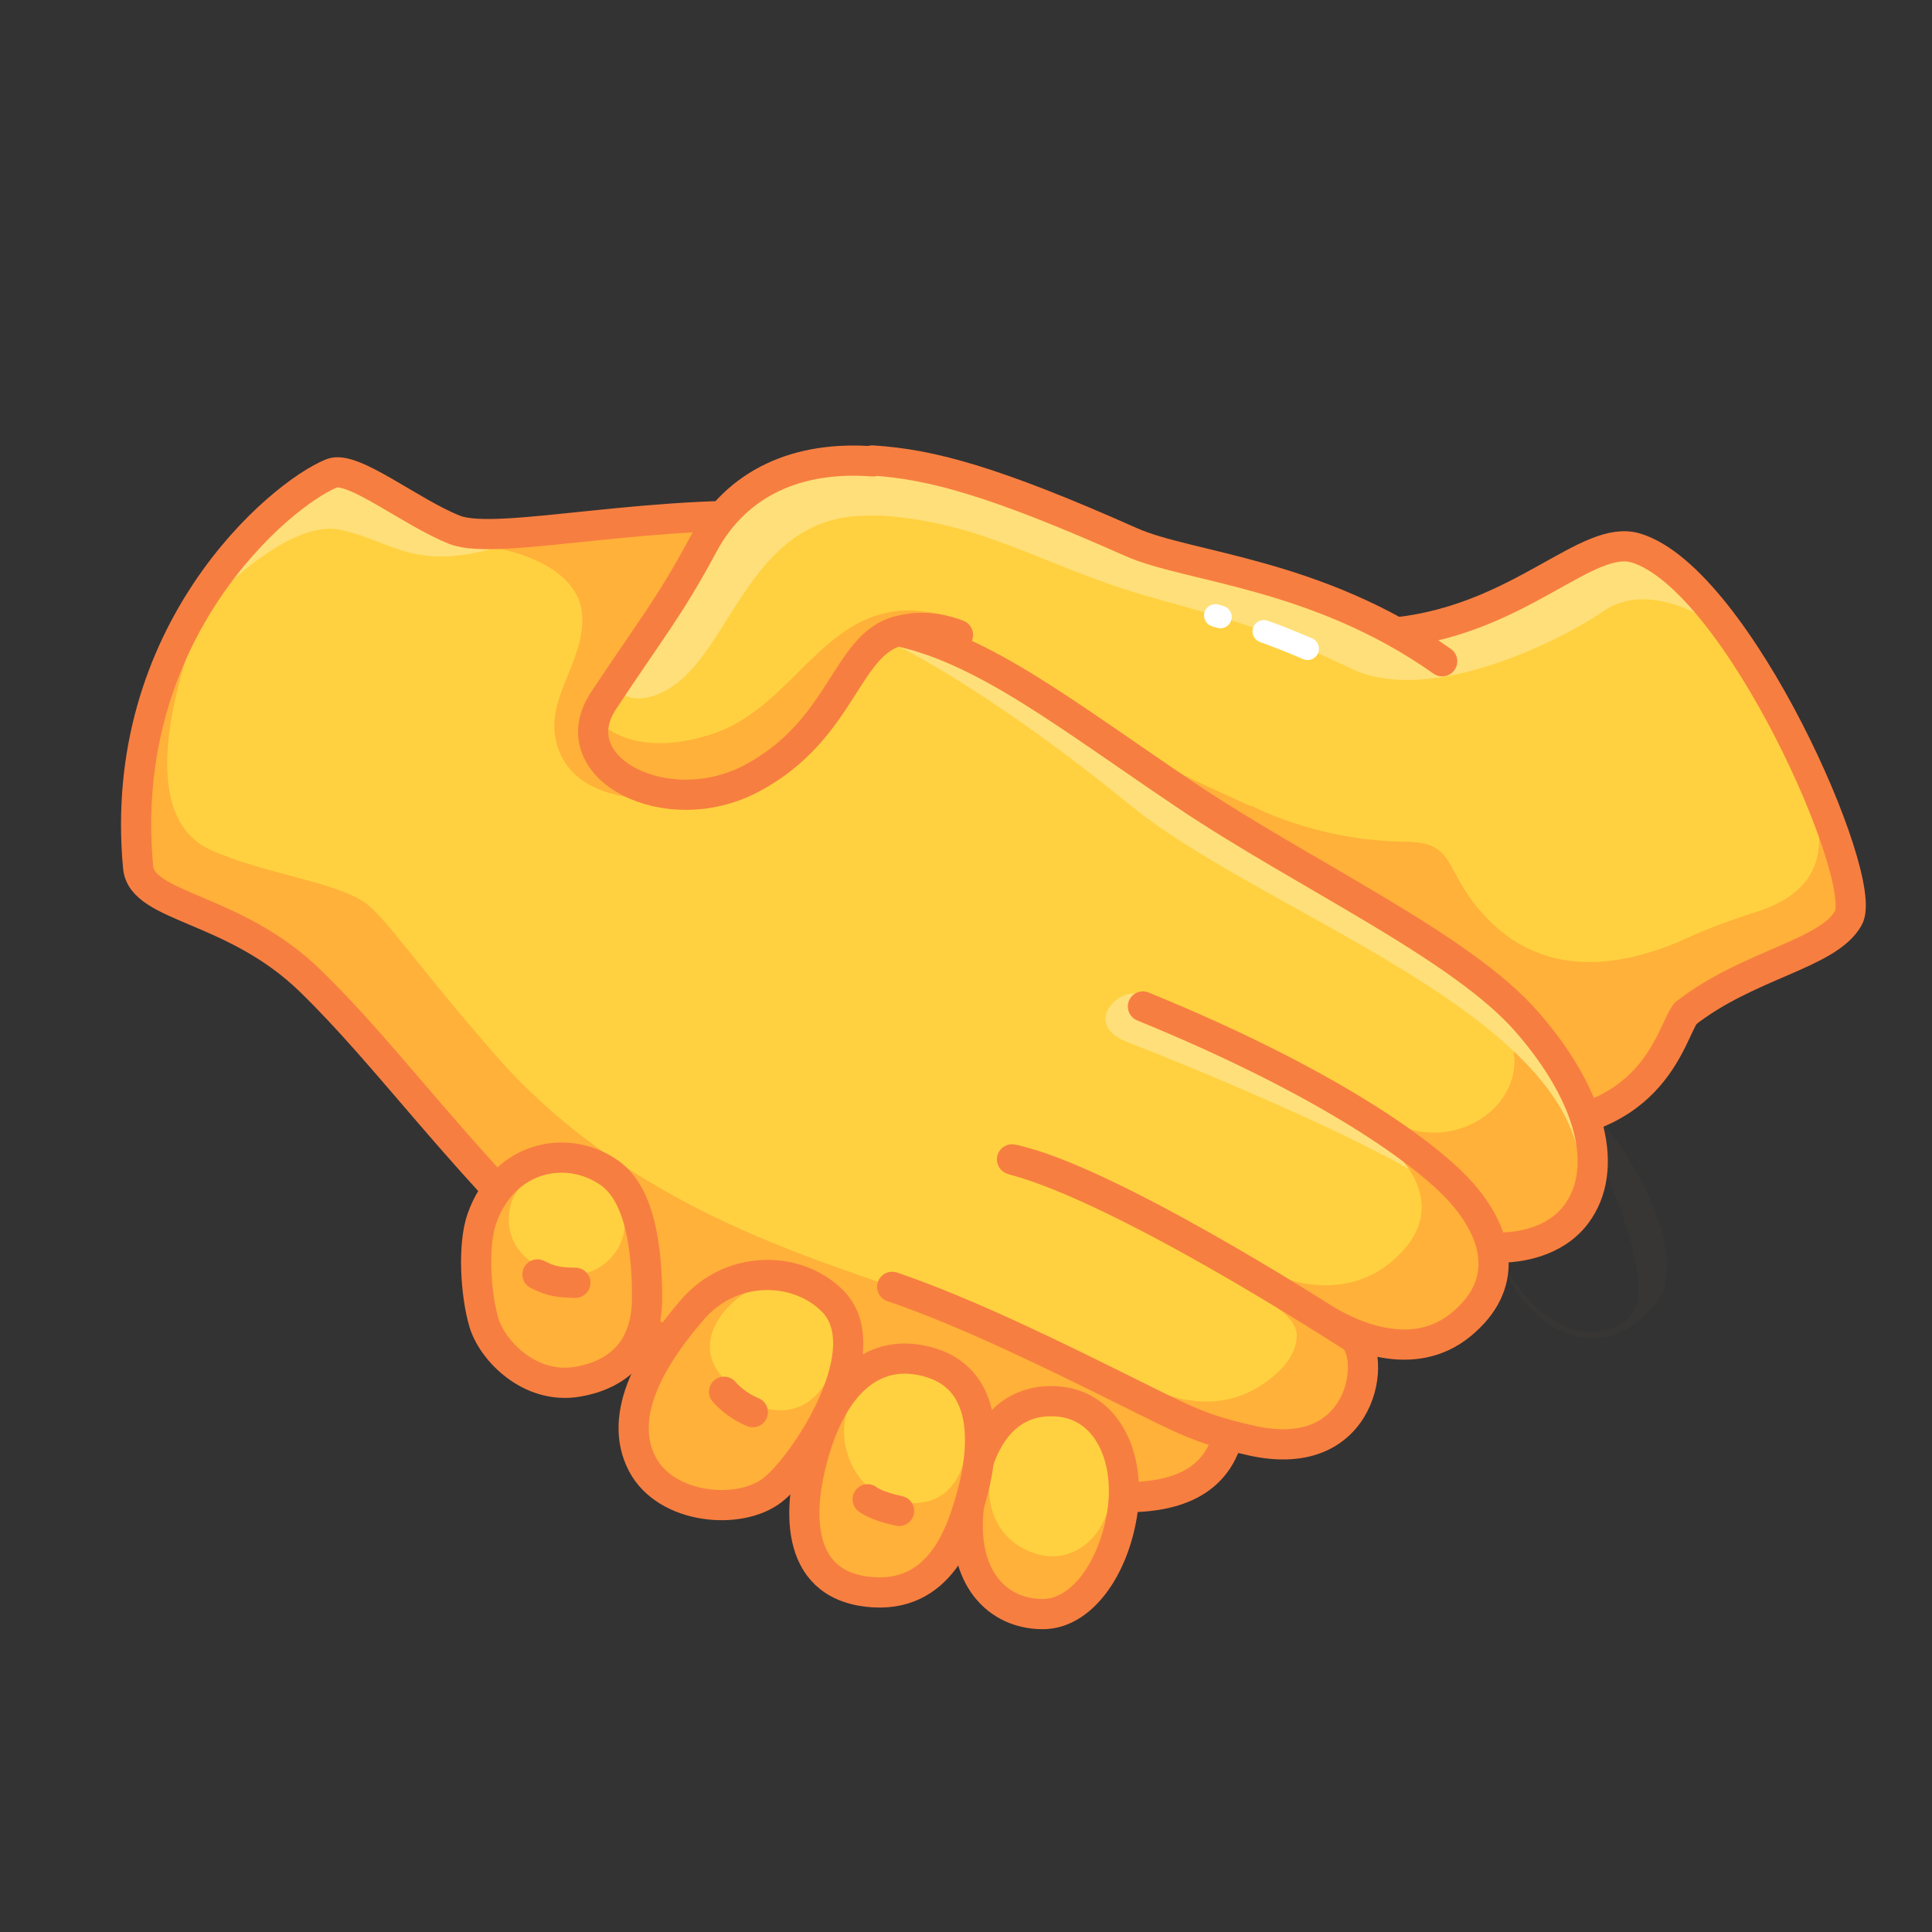 <svg xmlns="http://www.w3.org/2000/svg" viewBox="0 0 512 512" width="512" height="512" style="width: 100%; height: 100%; transform: translate3d(0,0,0);" preserveAspectRatio="xMidYMid meet"><rect x="0" y="0" width="512" height="512" fill="#333333" stroke="none"/><defs><clipPath id="__lottie_element_20715"><rect width="512" height="512" x="0" y="0"></rect></clipPath></defs><g clip-path="url(#__lottie_element_20715)"><g style="display: block;" transform="matrix(0.997,0.071,-0.071,0.997,228.505,168.086)" opacity="1"><g opacity="1" transform="matrix(1,0,0,1,0,0)"><path fill="rgb(255,209,64)" fill-opacity="1" d=" M-89.368,-16.216 C-76.552,-20.781 -57.283,-34.045 -7.042,-29.507 C15.939,-27.431 31.314,-43.238 49.349,-33.505 C65.268,-24.914 81.978,-5.323 96.197,1.516 C112.247,9.236 115.127,27.897 88.062,36.275 C61.92,44.367 56.037,25.658 36.437,19.327 C23.86,15.264 6.978,22.673 21.539,34.909 C21.539,34.909 51.492,79.234 -31.912,74.427 C-115.316,69.62 -127.79,-2.531 -89.368,-16.216z"></path></g></g><g style="display: block;" transform="matrix(0.997,0.071,-0.071,0.997,271.666,121.141)" opacity="1"><g opacity="1" transform="matrix(1,0,0,1,0,0)"><path fill="rgb(255,223,121)" fill-opacity="1" d=" M49.095,86.564 C44.126,87.503 39.506,88.521 34.947,88.505 C34.947,88.505 32.929,87.437 32.929,87.437 C32.929,87.437 57.547,81.644 51.374,69.223 C47.494,61.416 34.364,51.156 12.633,31.62 C-2.595,17.93 -30.465,36.378 -69.616,21.02 C-69.873,20.919 -70.156,20.9 -70.426,20.85 C-63.406,20.44 -55.556,20.25 -46.766,20.38 C-30.818,20.613 -4.132,9.037 8.984,16.968 C24.621,26.423 41.312,42.823 56.917,51.597 C71.014,59.523 77.63,81.174 49.095,86.564z"></path></g></g><g style="display: block;" transform="matrix(0.997,0.071,-0.071,0.997,207.825,170.114)" opacity="1"><g opacity="1" transform="matrix(1,0,0,1,0,0)"><path fill="rgb(255,177,57)" fill-opacity="1" d=" M-55.316,-20.994 C-55.316,-20.994 -41.187,-16.857 -32.003,-8.045 C-26.081,-2.363 -12.334,7.141 14.234,18.022 C24.659,22.292 39.085,32.769 39.085,32.769 C33.909,23.328 46.284,16.265 46.284,16.265 C46.284,16.265 67.94,5.118 67.94,5.118 C67.94,5.118 -5.419,-32.769 -5.419,-32.769 C-5.419,-32.769 -37.089,-29.702 -55.316,-20.994z"></path></g></g><g style="display: block;" transform="matrix(0.997,0.071,-0.071,0.997,240.284,148.931)" opacity="1"><g opacity="1" transform="matrix(1,0,0,1,0,0)"><path stroke-linecap="round" stroke-linejoin="round" fill-opacity="0" stroke="rgb(247,126,65)" stroke-opacity="1" stroke-width="8" d=" M-99.758,3.726 C-86.244,2.153 -67.874,-10.296 -17.433,-9.565 C1.472,-9.291 14.126,-19.545 36.309,-13.466 C50.454,-9.59 71.024,15.785 84.165,20.891 C100.766,27.342 104.228,47.851 77.096,56.008 C47.522,64.899 45.726,40.843 23.185,38.642 C10.03,37.358 -3.412,42.614 11.149,54.85"></path></g></g><g style="display: block;" transform="matrix(1,0,0,1,425.532,206.872)" opacity="1"><g opacity="1" transform="matrix(1,0,0,1,0,0)"><path fill="rgb(255,209,64)" fill-opacity="1" d=" M21.132,61.714 C37.853,48.615 58.825,46.115 64.3,36.429 C70.08,26.203 35.047,-53.413 8.024,-61.637 C-4.791,-65.537 -19.483,-44.024 -50.919,-40.367 C-93.838,-30.375 -29.087,69.125 21.132,61.714z"></path></g></g><g style="display: block;" transform="matrix(1,0,0,1,341.238,151.232)" opacity="1"><g opacity="1" transform="matrix(1,0,0,1,0,0)"><path fill="rgb(255,223,121)" fill-opacity="1" d=" M117.86,17.427 C106.63,8.537 93.018,4.208 83.678,10.748 C77.396,15.147 59.104,25.214 41.179,28.147 C39.262,22.767 34.512,17.017 33.38,15.277 C64.81,11.617 79.5,-9.903 92.32,-5.993 C100.55,-3.483 109.53,5.647 117.86,17.427z"></path></g></g><g style="display: block;" transform="matrix(1,0,0,1,368.851,260.936)" opacity="1"><g opacity="1" transform="matrix(1,0,0,1,0,0)"><path fill="rgb(255,177,57)" fill-opacity="1" d=" M120.977,-17.636 C115.507,-7.946 94.537,-5.446 77.817,7.654 C70.995,4.458 66.726,1.149 67.099,-2.528 C67.583,-7.295 75.872,-12.681 96.518,-19.239 C117.659,-25.954 115.352,-41.566 108.039,-57.216 C118.354,-44.728 123.477,-22.056 120.977,-17.636z"></path></g></g><g style="display: block;" transform="matrix(1,0,0,1,422.445,248.223)" opacity="1"><g opacity="1" transform="matrix(1,0,0,1,0,0)"><path stroke-linecap="round" stroke-linejoin="round" fill-opacity="0" stroke="rgb(247,126,65)" stroke-opacity="1" stroke-width="8" d=" M-51.584,-80.726 C-19.251,-84.559 -1.704,-106.888 11.111,-102.988 C38.134,-94.764 73.168,-15.149 67.388,-4.923 C61.913,4.763 40.94,7.263 24.219,20.362"></path></g></g><g style="display: block;" transform="matrix(1,0,0,1,335.259,236.97)" opacity="1"><g opacity="1" transform="matrix(1,0,0,1,0,0)"><path fill="rgb(255,209,64)" fill-opacity="1" d=" M19.166,114.696 C78.312,84.071 108.418,37.158 111.405,31.615 C89.741,29.53 48.741,-61.97 41.354,-65.715 C29.264,-71.844 21.514,-80.229 -21.22,-88.863 C-44.647,-93.596 -69.669,-112.587 -103.938,-114.696 C-103.938,-114.696 -132.064,-74.974 -84.731,-68.307 C-76.398,-64.974 -71.8,-59.22 -66.467,-54.22 C-81.488,-36.905 -94.564,-18.223 -111.39,-8.907 C-104.435,44.025 19.166,114.696 19.166,114.696z"></path></g></g><g style="display: block;" transform="matrix(1,0,0,1,389.808,245.831)" opacity="1"><g opacity="1" transform="matrix(1,0,0,1,0,0)"><path fill="rgb(255,177,57)" fill-opacity="1" d=" M-58.369,-32.414 C-58.369,-32.414 -41.298,-23.003 -17.204,-22.753 C-3.981,-22.616 -7.325,-15.621 2.713,-4.156 C19.576,15.105 41.959,9.844 58.369,2.32 C58.369,2.32 12.167,89.265 -58.369,-32.414z"></path></g></g><g style="display: block;" transform="matrix(1,0,0,1,368.851,260.937)" opacity="1"><g opacity="1" transform="matrix(1,0,0,1,0,0)"><path fill="rgb(255,177,57)" fill-opacity="1" d=" M77.817,7.654 C73.627,10.934 44.717,60.104 -14.423,90.734 C-14.423,90.734 -77.523,52.234 -121.603,5.724 C-121.603,5.724 -112.886,-77.26 -112.886,-77.26 C-112.886,-77.26 -111.759,-87.98 -111.759,-87.98 C-69.544,-59.896 -48.906,-53.071 -15.115,-37.013 C20.139,-20.259 28.178,-6.2 50.436,-3.46 C63.651,-1.833 70.274,-2.186 77.817,7.654z"></path></g></g><g style="display: block;" transform="matrix(1,0,0,1,422.445,248.223)" opacity="1"><g opacity="1" transform="matrix(1,0,0,1,0,0)"><path stroke-linecap="round" stroke-linejoin="round" fill-opacity="0" stroke="rgb(247,126,65)" stroke-opacity="1" stroke-width="8" d=" M24.219,20.362 C20.055,25.777 15.805,53.027 -26.77,50.443"></path></g></g><g style="display: block;" transform="matrix(1,0,0,1,256,206)" opacity="1"><g opacity="1" transform="matrix(1,0,0,1,0,0)"><path stroke-linecap="round" stroke-linejoin="miter" fill-opacity="0" stroke-miterlimit="4" stroke="rgb(247,126,65)" stroke-opacity="1" stroke-width="8" d=" M-17.5,-38.5 C-3.5,-35.5 12.083,-20.241 0.5,-7.5 C-4.5,-2 -15,8.5 -26,19"></path></g></g><g style="display: none;"><g><path></path></g><g><path></path></g><g><path stroke-linecap="round" stroke-linejoin="round" fill-opacity="0"></path></g><g><path stroke-linecap="round" stroke-linejoin="round" fill-opacity="0"></path></g></g><g style="display: none;"><g><path></path></g><g><path></path></g><g><path stroke-linecap="round" stroke-linejoin="round" fill-opacity="0"></path></g><g><path stroke-linecap="round" stroke-linejoin="round" fill-opacity="0"></path></g></g><g style="display: none;"><g><path></path></g><g><path></path></g><g><path stroke-linecap="round" stroke-linejoin="round" fill-opacity="0"></path></g></g><g style="display: none;"><g><path></path></g><g><path></path></g><g><path></path><path stroke-linecap="round" stroke-linejoin="miter" fill-opacity="0" stroke-miterlimit="4"></path></g><g><path stroke-linecap="round" stroke-linejoin="round" fill-opacity="0"></path></g><g><path stroke-linecap="round" stroke-linejoin="round" fill-opacity="0"></path></g></g><g style="display: block;" transform="matrix(1,0,0,1,228.764,260.976)" opacity="1"><g opacity="1" transform="matrix(1,0,0,1,0,0)"><path fill="rgb(255,209,64)" fill-opacity="1" d=" M9.264,123.566 C-17.708,116.087 -47.693,103.263 -78.343,73.42 C-108.993,43.577 -126.143,18.839 -146.456,-0.966 C-166.769,-20.771 -191.144,-20.263 -192.16,-31.156 C-197.971,-93.474 -154.583,-129.958 -140.87,-135.539 C-135.334,-137.792 -119.859,-125.132 -108.253,-120.56 C-96.647,-115.988 -93.767,-115.962 -89.324,-116.526 C-89.324,-116.526 17.043,-96.36 41.902,-79.494 C65.908,-63.664 65.381,-65.444 83.839,-52.006 C101.736,-38.976 110.164,-31.722 124.38,-7.265 C165.236,63.023 46.104,133.781 9.264,123.566z"></path></g></g><g style="display: block;" transform="matrix(1,0,0,1,180.67,260.976)" opacity="1"><g opacity="1" transform="matrix(1,0,0,1,0,0)"><path fill="rgb(255,209,64)" fill-opacity="1" d=" M57.358,123.566 C94.198,133.781 136.495,146.4 144.503,120.516 C144.503,120.516 146.858,99.687 128.191,96.687 C114.99,94.565 91.858,85.687 80.191,80.687"></path></g></g><g style="display: block;" transform="matrix(1,0,0,1,96.464,146.039)" opacity="1"><g opacity="1" transform="matrix(1,0,0,1,0,0)"><path fill="rgb(255,223,121)" fill-opacity="1" d=" M-47.524,20.305 C-47.524,20.305 -22.433,-9.017 -6.374,-5.65 C9.685,-2.283 14.653,8.317 47.524,-5.401 C47.524,-5.401 30.665,-1.764 15.901,-11.348 C1.137,-20.931 -4.933,-24.336 -19.252,-13.957 C-33.57,-3.578 -47.524,20.305 -47.524,20.305z"></path></g></g><g style="display: block;" transform="matrix(1,0,0,1,169.981,175.038)" opacity="1"><g opacity="1" transform="matrix(1,0,0,1,0,0)"><path fill="rgb(255,177,57)" fill-opacity="1" d=" M61.47,-6.142 C43.019,28.961 26.019,34.962 14.582,36.27 C-2.546,38.229 -18.156,35.513 -22.204,22.903 C-26.27,10.236 -14.782,0.76 -15.717,-12.25 C-16.587,-24.356 -33.721,-30.769 -48.47,-30.622 C-48.47,-30.622 7.68,-38.983 21.497,-38.28 C35.315,-37.577 61.47,-6.142 61.47,-6.142z"></path></g></g><g style="display: block;" transform="matrix(1,0,0,1,178.973,275.286)" opacity="1"><g opacity="1" transform="matrix(1,0,0,1,0,0)"><path fill="rgb(255,177,57)" fill-opacity="1" d=" M-121.804,-121.433 C-121.804,-121.433 -149.922,-61.925 -122.991,-49.967 C-109.132,-43.813 -90.697,-41.652 -82.601,-36.316 C-77.05,-32.657 -70.312,-21.705 -47.971,3.989 C-8.493,49.393 48.665,60.958 71.233,70.921 C93.801,80.884 143.58,105.156 143.58,105.156 C143.58,105.156 147.079,137.681 67.896,110.776 C52.852,105.664 9.816,96.26 -36.071,51.513 C-81.958,6.766 -88.121,-14.651 -108.758,-24.743 C-129.395,-34.836 -140.003,-34.276 -142.901,-49.096 C-145.799,-63.916 -139.897,-100.248 -121.804,-121.433z"></path></g></g><g style="display: block;" transform="matrix(1,0,0,1,180.67,260.976)" opacity="1"><g opacity="1" transform="matrix(1,0,0,1,0,0)"><path stroke-linecap="round" stroke-linejoin="round" fill-opacity="0" stroke="rgb(247,126,65)" stroke-opacity="1" stroke-width="8" d=" M35.151,-123.674 C-5.803,-127.07 -48.554,-115.988 -60.16,-120.56 C-71.766,-125.132 -87.24,-137.792 -92.776,-135.539 C-106.489,-129.958 -149.877,-93.474 -144.066,-31.156 C-143.05,-20.263 -118.675,-20.771 -98.362,-0.966 C-78.049,18.839 -60.899,43.577 -30.249,73.42 C0.401,103.263 30.386,116.087 57.358,123.566 C94.198,133.781 136.495,146.4 144.503,120.516 C144.503,120.516 146.858,99.687 128.191,96.687 C114.99,94.565 91.858,85.687 80.191,80.687"></path></g></g><g style="display: block;" transform="matrix(1,0,0,1,330.062,248.94)" opacity="1"><g opacity="1" transform="matrix(1,0,0,1,0,0)"><path fill="rgb(255,209,64)" fill-opacity="1" d=" M65.483,81.638 C65.483,81.638 66.277,81.711 67.592,81.693 C71.909,81.635 81.83,80.605 87.637,72.859 C96.422,61.14 92.036,41.855 74.559,21.83 C57.082,1.805 15.485,-17.169 -15.949,-38.322 C-47.383,-59.475 -68.897,-76.658 -92.034,-81.696"></path></g></g><g style="display: block;" transform="matrix(1,0,0,1,397.052,296.391)" opacity="1"><g opacity="1" transform="matrix(1,0,0,1,0,0)"><path fill="rgb(255,177,57)" fill-opacity="1" d=" M-6.863,-33.907 C18.238,-14.576 -4.027,9.514 -24.332,2.542 C-24.332,2.542 -14.835,11.518 -9.076,20.459 C-3.317,29.4 -2.706,36.166 8.398,33.199 C19.502,30.232 29.759,16.64 21.092,-5.179 C12.425,-26.998 -6.863,-33.907 -6.863,-33.907z"></path></g></g><g style="display: block;" transform="matrix(0.999,0.034,-0.034,0.999,264.156,216.782)" opacity="0.02"><g opacity="1" transform="matrix(1,0,0,1,0,0)"><path fill="rgb(255,223,121)" fill-opacity="1" d=" M155.5,67.25 C156.25,70.25 156.519,73.449 160.147,79.824 C163.907,86.432 175.418,109.568 174.196,121.708 C173.225,131.356 154.367,139.021 138.898,114.645 C142.466,125.973 162.06,143.246 178.406,123.547 C189.432,110.26 170,79.5 155.5,67.25z"></path></g></g><g style="display: block;" transform="matrix(1,0,0,1,326.378,238.2)" opacity="1"><g opacity="1" transform="matrix(1,0,0,1,0,0)"><path fill="rgb(255,223,121)" fill-opacity="1" d=" M-92.91,-69.244 C-92.91,-69.244 -67.898,-58.307 -26.869,-24.839 C7.465,3.168 85.755,28.523 92.29,69.244 C92.29,69.244 93.139,67.17 92.85,63.257 C92.042,52.322 82.345,27.02 20.393,-7.558 C-24.651,-32.699 -48.79,-61.612 -92.91,-69.244z"></path></g></g><g style="display: block;" transform="matrix(1,0,0,1,330.062,248.94)" opacity="1"><g opacity="1" transform="matrix(1,0,0,1,0,0)"><path stroke-linecap="round" stroke-linejoin="round" fill-opacity="0" stroke="rgb(247,126,65)" stroke-opacity="1" stroke-width="8" d=" M65.483,81.638 C65.483,81.638 66.277,81.711 67.592,81.693 C71.909,81.635 81.83,80.605 87.637,72.859 C96.422,61.14 92.036,41.855 74.559,21.83 C57.082,1.805 15.485,-17.169 -15.949,-38.322 C-47.383,-59.475 -68.897,-76.658 -92.034,-81.696"></path></g></g><g style="display: block;" transform="matrix(1,0,0,1,0,-50)" opacity="1"><g opacity="1" transform="matrix(1,0,0,1,299.037,394.948)"><path fill="rgb(255,209,64)" fill-opacity="1" d=" M-62.592,-3.923 C-42.574,2.868 -18.052,15.055 -1.169,23.426 C15.714,31.797 19.07,33.754 32.588,36.81 C62.963,43.678 65.838,13.552 59.278,9.321 C55.345,6.784 -1.169,-29.72 -30.276,-37.503"></path></g><g opacity="1" transform="matrix(1,0,0,1,330.577,412.878)"><path fill="rgb(255,177,57)" fill-opacity="1" d=" M-30.094,2.681 C-30.094,2.681 -12.331,14.848 3.751,4.167 C10.861,-0.555 13.055,-5.175 13.076,-8.996 C13.106,-14.473 2.982,-19.337 2.982,-19.337 C2.982,-19.337 17.38,-15.877 23.848,-11.211 C30.316,-6.545 36.06,8.134 17.774,17.488 C1.254,25.939 -30.094,2.681 -30.094,2.681z"></path></g><g opacity="0" transform="matrix(1,0,0,1,0,0)"><path fill="rgb(255,223,121)" fill-opacity="1" d=" M341.929,398.294 C388.827,419.907 386.739,441.148 361.624,443.902 C378.13,444.117 379.166,436.991 379.253,426.926 C379.338,417.117 348.706,403.592 341.929,398.294z"></path></g><g opacity="1" transform="matrix(1,0,0,1,299.037,394.948)"><path stroke-linecap="round" stroke-linejoin="round" fill-opacity="0" stroke="rgb(247,126,65)" stroke-opacity="1" stroke-width="8" d=" M-62.592,-3.923 C-42.574,2.868 -18.052,15.055 -1.169,23.426 C15.714,31.797 19.07,33.754 32.588,36.81 C62.963,43.678 65.838,13.552 59.278,9.321 C55.345,6.784 -1.169,-29.72 -30.276,-37.503"></path></g></g><g style="display: block;" transform="matrix(1,0,0,1,0,-50)" opacity="1"><g opacity="1" transform="matrix(1,0,0,1,332.004,361.528)"><path fill="rgb(255,209,64)" fill-opacity="1" d=" M-29.116,-44.804 C19.704,-24.856 46.704,-5.631 55.971,5.321 C65.238,16.273 67.83,29.107 55.193,39.493 C42.556,49.879 26.311,42.741 18.007,37.421 C18.007,37.421 -39.31,0.719 -63.81,-4.281"></path></g><g opacity="1" transform="matrix(1,0,0,1,335.277,337.862)"><path fill="rgb(255,223,121)" fill-opacity="1" d=" M-33.801,-24.386 C-38.746,-26.109 -48.804,-16.353 -36.24,-11.576 C-22.823,-6.475 25.394,13.404 42.309,24.587 C42.309,24.587 15.49,-7.214 -33.801,-24.386z"></path></g><g opacity="1" transform="matrix(1,0,0,1,366.891,380.569)"><path fill="rgb(255,177,57)" fill-opacity="1" d=" M-28.372,7.433 C-28.372,7.433 -9.502,16.425 4.727,1.068 C17.74,-12.977 1.963,-25.867 1.963,-25.867 C1.963,-25.867 22.009,-15.488 25.331,-7.739 C28.653,0.01 33.504,16.571 13.503,24.351 C-6.498,32.131 -28.372,7.433 -28.372,7.433z"></path></g><g opacity="0" transform="matrix(1,0,0,1,335.277,337.862)"><path fill="rgb(255,223,121)" fill-opacity="1" d=" M53.103,31.08 C95.52,71.575 85.973,96.047 62.67,95.573 C71.259,101.264 93.981,86.804 78.372,62.91 C71,51.625 69.028,44.796 53.103,31.08z"></path></g><g opacity="1" transform="matrix(1,0,0,1,332.004,361.528)"><path stroke-linecap="round" stroke-linejoin="round" fill-opacity="0" stroke="rgb(247,126,65)" stroke-opacity="1" stroke-width="8" d=" M-29.116,-44.804 C19.704,-24.856 46.704,-5.631 55.971,5.321 C65.238,16.273 67.83,29.107 55.193,39.493 C42.556,49.879 26.311,42.741 18.007,37.421 C18.007,37.421 -39.31,0.719 -63.81,-4.281"></path></g></g><g style="display: block;" transform="matrix(1,0,0,1,0,-50)" opacity="1"><g opacity="1" transform="matrix(1,0,0,1,277.165,449.54)"><path fill="rgb(255,177,57)" fill-opacity="1" d=" M3.281,-28.13 C-9.239,-29.191 -18.027,-20.214 -20.364,-0.671 C-22.701,18.872 -12.585,28.221 -0.806,28.214 C9.416,28.208 17.879,16.245 20.214,1.648 C22.549,-12.949 16.452,-27.014 3.281,-28.13z"></path></g><g opacity="1" transform="matrix(1,0,0,1,0,0)"><path fill="rgb(255,209,64)" fill-opacity="1" d=" M280.5,421.875 C274.086,421 266.512,425.764 264.125,432.875 C258,451.125 266.75,460.125 276,462.125 C285.25,464.125 295,456.375 294.625,441.875 C294.415,433.737 294.25,423.75 280.5,421.875z"></path></g><g opacity="1" transform="matrix(1,0,0,1,277.165,449.54)"><path stroke-linecap="round" stroke-linejoin="round" fill-opacity="0" stroke="rgb(247,126,65)" stroke-opacity="1" stroke-width="8" d=" M3.281,-28.13 C-9.239,-29.191 -18.027,-20.214 -20.364,-0.671 C-22.701,18.872 -12.585,28.221 -0.806,28.214 C9.416,28.208 17.879,16.245 20.214,1.648 C22.549,-12.949 16.452,-27.014 3.281,-28.13z"></path></g></g><g style="display: block;" transform="matrix(1,0,0,1,0,-50)" opacity="1"><g opacity="1" transform="matrix(1,0,0,1,236.445,441.03)"><path fill="rgb(255,177,57)" fill-opacity="1" d=" M10.379,-29.851 C-2.932,-34.027 -14.19,-26.738 -20.172,-7.875 C-25.271,8.204 -26.145,28.515 -6.567,30.799 C13.011,33.083 18.537,14.526 21.147,5.063 C23.757,-4.4 27.02,-24.63 10.379,-29.851z"></path></g><g opacity="1" transform="matrix(1,0,0,1,0,0)"><path fill="rgb(255,209,64)" fill-opacity="1" d=" M247,412.25 C241.25,410.625 235.55,411.281 230.25,415.75 C217.5,426.5 225.646,443.936 234.75,447 C247.75,451.375 256.5,444.905 256.5,428.375 C256.5,419.25 254.574,414.391 247,412.25z"></path></g><g opacity="1" transform="matrix(1,0,0,1,236.445,441.03)"><path stroke-linecap="round" stroke-linejoin="round" fill-opacity="0" stroke="rgb(247,126,65)" stroke-opacity="1" stroke-width="8" d=" M10.379,-29.851 C-2.932,-34.027 -14.19,-26.738 -20.172,-7.875 C-25.271,8.204 -26.145,28.515 -6.567,30.799 C13.011,33.083 18.537,14.526 21.147,5.063 C23.757,-4.4 27.02,-24.63 10.379,-29.851z"></path></g><g opacity="1" transform="matrix(1,0,0,1,234.101,448.868)"><path stroke-linecap="round" stroke-linejoin="round" fill-opacity="0" stroke="rgb(247,126,65)" stroke-opacity="1" stroke-width="8" d=" M-4.166,-1.547 C-4.166,-1.547 -2.265,0.187 4.166,1.547"></path></g></g><g style="display: block;" transform="matrix(1,0,0,1,0,-50)" opacity="1"><g opacity="1" transform="matrix(1,0,0,1,196.353,418.374)"><path fill="rgb(255,177,57)" fill-opacity="1" d=" M24.281,-23.603 C21.894,-25.99 18.998,-27.788 15.836,-28.947 C6.528,-32.361 -5.077,-30.25 -12.74,-21.425 C-23.007,-9.603 -33.102,6.328 -26.118,19.641 C-19.822,31.644 -0.296,33.329 8.415,26.485 C14.306,21.856 25.319,6.415 27.887,-7.043 C29.117,-13.486 28.411,-19.473 24.281,-23.603z"></path></g><g opacity="1" transform="matrix(1,0,0,1,0,0)"><path fill="rgb(255,209,64)" fill-opacity="1" d=" M209.75,389 C198.375,388.125 182.649,401.874 190,413 C199.25,427 215.906,428.395 221.125,410.875 C226.375,393.25 214.237,389.345 209.75,389z"></path></g><g opacity="1" transform="matrix(1,0,0,1,196.353,418.374)"><path stroke-linecap="round" stroke-linejoin="round" fill-opacity="0" stroke="rgb(247,126,65)" stroke-opacity="1" stroke-width="8" d=" M24.281,-23.603 C21.894,-25.99 18.998,-27.788 15.836,-28.947 C6.528,-32.361 -5.077,-30.25 -12.74,-21.425 C-23.007,-9.603 -33.102,6.328 -26.118,19.641 C-19.822,31.644 -0.296,33.329 8.415,26.485 C14.306,21.856 25.319,6.415 27.887,-7.043 C29.117,-13.486 28.411,-19.473 24.281,-23.603z"></path></g><g opacity="1" transform="matrix(1,0,0,1,195.704,421.534)"><path stroke-linecap="round" stroke-linejoin="round" fill-opacity="0" stroke="rgb(247,126,65)" stroke-opacity="1" stroke-width="8" d=" M-3.81,-2.701 C-3.81,-2.701 -1.059,0.717 3.81,2.701"></path></g></g><g style="display: block;" transform="matrix(1,0,0,1,0,-50)" opacity="1"><g opacity="1" transform="matrix(1,0,0,1,150.421,388.845)"><path fill="rgb(255,177,57)" fill-opacity="1" d=" M21.06,5.178 C21.06,-7.837 19.276,-22.319 11.036,-28.061 C-0.135,-35.846 -16.843,-32.524 -22.71,-15.926 C-25.189,-8.912 -24.384,4.079 -22.203,11.565 C-20.012,19.085 -9.98,29.462 2.594,27.336 C13.646,25.468 20.826,18.594 21.054,5.81"></path></g><g opacity="1" transform="matrix(1,0,0,1,0,0)"><path fill="rgb(255,209,64)" fill-opacity="1" d=" M150.938,357.875 C141,356.812 139.9,361.7 137,365.75 C133.687,370.375 132.493,382.454 146.25,387.063 C158.375,391.126 167.75,380.125 165,371.625 C163.279,366.306 164.508,359.326 150.938,357.875z"></path></g><g opacity="0" transform="matrix(1,0,0,1,0,0)"><path fill="rgb(255,209,64)" fill-opacity="1" d=" M165.125,396.375 C165.875,397 167.562,398.625 168.375,399.25"></path><path stroke-linecap="round" stroke-linejoin="miter" fill-opacity="0" stroke-miterlimit="4" stroke="rgb(247,126,65)" stroke-opacity="1" stroke-width="8" d=" M165.125,396.375 C165.875,397 167.562,398.625 168.375,399.25"></path></g><g opacity="1" transform="matrix(1,0,0,1,150.421,388.845)"><path stroke-linecap="round" stroke-linejoin="round" fill-opacity="0" stroke="rgb(247,126,65)" stroke-opacity="1" stroke-width="8" d=" M21.06,5.178 C21.06,-7.837 19.276,-22.319 11.036,-28.061 C-0.135,-35.846 -16.843,-32.524 -22.71,-15.926 C-25.189,-8.912 -24.384,4.079 -22.203,11.565 C-20.012,19.085 -9.98,29.462 2.594,27.336 C13.646,25.468 20.826,18.594 21.054,5.81"></path></g><g opacity="1" transform="matrix(1,0,0,1,149.143,390.908)"><path stroke-linecap="round" stroke-linejoin="round" fill-opacity="0" stroke="rgb(247,126,65)" stroke-opacity="1" stroke-width="8" d=" M-6.706,-3.174 C-4.259,-1.968 -2.256,-0.96 3.335,-0.961"></path></g></g><g style="display: none;"><g><path></path></g><g><path></path></g><g><path stroke-linecap="round" stroke-linejoin="round" fill-opacity="0"></path></g><g><path stroke-linecap="round" stroke-linejoin="round" fill-opacity="0"></path></g></g><g style="display: none;"><g><path></path></g><g><path></path></g><g><path stroke-linecap="round" stroke-linejoin="round" fill-opacity="0"></path></g><g><path stroke-linecap="round" stroke-linejoin="round" fill-opacity="0"></path></g></g><g style="display: none;"><g><path></path></g><g><path></path></g><g><path stroke-linecap="round" stroke-linejoin="round" fill-opacity="0"></path></g></g><g style="display: none;"><g><path></path></g><g><path></path></g><g><path></path><path stroke-linecap="round" stroke-linejoin="miter" fill-opacity="0" stroke-miterlimit="4"></path></g><g><path stroke-linecap="round" stroke-linejoin="round" fill-opacity="0"></path></g><g><path stroke-linecap="round" stroke-linejoin="round" fill-opacity="0"></path></g></g><g style="display: block;" transform="matrix(1,0,0,1,205.534,166.344)" opacity="1"><g opacity="1" transform="matrix(1,0,0,1,0,0)"><path fill="rgb(255,209,64)" fill-opacity="1" d=" M25.787,-44.07 C6.212,-45.58 -10.24,-38.745 -19.259,-21.884 C-28.172,-5.221 -33.595,1.136 -45.633,19.414 C-57.291,37.114 -28.921,51.961 -6.26,39.894 C17.763,27.102 18.518,4.625 32.494,0.9 C39.928,-1.081 45.718,0.895 48.342,1.9"></path></g></g><g style="display: block;" transform="matrix(1,0,0,1,204.688,185.686)" opacity="1"><g opacity="1" transform="matrix(1,0,0,1,0,0)"><path fill="rgb(255,177,57)" fill-opacity="1" d=" M-46.724,4.616 C-46.724,4.616 -38.805,15.967 -16.472,9.009 C5.132,2.278 12.953,-23.618 35.812,-23.889 C39.247,-23.93 43.021,-23.392 47.232,-22.124 C47.232,-22.124 27.864,-22.263 15.214,1.455 C2.564,25.173 -29.94,30.095 -44.599,16.179 C-48.787,12.203 -46.724,4.616 -46.724,4.616z"></path></g></g><g style="display: block;" transform="matrix(1,0,0,1,198.587,153.577)" opacity="1"><g opacity="1" transform="matrix(1,0,0,1,0,0)"><path fill="rgb(255,223,121)" fill-opacity="1" d=" M34.881,-16.927 C33.021,-16.967 31.141,-16.947 29.221,-16.857 C4.331,-15.717 -2.929,9.323 -14.469,22.903 C-25.679,36.093 -38.019,31.803 -34.159,25.393 C-34.029,25.203 -33.909,25.023 -33.779,24.833 C-33.779,24.833 -33.779,24.823 -33.779,24.823 C-30.869,20.933 -28.439,17.303 -26.349,13.923 C-14.589,-5.037 -13.279,-16.427 2.931,-25.337 C2.941,-25.347 2.951,-25.357 2.961,-25.357 C4.821,-26.377 6.871,-27.367 9.161,-28.327 C9.221,-28.357 9.281,-28.377 9.341,-28.407 C16.311,-31.047 24.231,-31.967 32.731,-31.307 C32.731,-31.307 34.881,-16.927 34.881,-16.927z"></path></g></g><g style="display: block;" transform="matrix(1,0,0,1,341.237,151.233)" opacity="1"><g opacity="1" transform="matrix(1,0,0,1,0,0)"><path fill="rgb(255,223,121)" fill-opacity="1" d=" M41.809,28.041 C32.87,29.586 23.987,29.395 16.691,25.884 C-7.98,14.012 -20.281,11.697 -38.584,6.352 C-64.148,-1.114 -81.021,-12.953 -107.77,-14.583 C-107.77,-14.583 -117.86,-25.773 -117.86,-25.773 C-113.4,-28.593 -109.92,-28.963 -109.92,-28.963 C-75.65,-26.853 -50.63,-7.863 -27.2,-3.123 C15.53,5.507 19.91,16.837 33.38,15.277 C35.012,18.767 39.512,23.767 41.809,28.041z"></path></g></g><g style="display: block;" transform="matrix(1,0,0,1,269.693,166.344)" opacity="1"><g opacity="1" transform="matrix(1,0,0,1,0,0)"><path stroke-linecap="round" stroke-linejoin="round" fill-opacity="0" stroke="rgb(247,126,65)" stroke-opacity="1" stroke-width="8" d=" M-38.506,-44.316 C-23.132,-43.343 -6.487,-38.958 30.085,-22.681 C45.252,-15.931 79.334,-14.515 112.501,8.902"></path></g></g><g style="display: block;" transform="matrix(1,0,0,1,205.534,166.344)" opacity="1"><g opacity="1" transform="matrix(1,0,0,1,0,0)"><path stroke-linecap="round" stroke-linejoin="round" fill-opacity="0" stroke="rgb(247,126,65)" stroke-opacity="1" stroke-width="8" d=" M25.787,-44.07 C6.212,-45.58 -10.24,-38.745 -19.259,-21.884 C-28.172,-5.221 -33.595,1.136 -45.633,19.414 C-57.291,37.114 -28.921,51.961 -6.26,39.894 C17.763,27.102 18.518,4.625 32.494,0.9 C39.928,-1.081 45.718,0.895 48.342,1.9"></path></g></g><g style="display: block;" transform="matrix(1,0,0,1,341.237,151.233)" opacity="1"><g opacity="1" transform="matrix(1,0,0,1,0,0)"><path stroke-linecap="round" stroke-linejoin="miter" fill-opacity="0" stroke-miterlimit="4" stroke="rgb(255,255,255)" stroke-opacity="1" stroke-width="6" d=" M5.296,20.684 C1.11,18.888 -2.709,17.386 -6.304,16.081"></path></g><g opacity="1" transform="matrix(1,0,0,1,0,0)"><path stroke-linecap="round" stroke-linejoin="miter" fill-opacity="0" stroke-miterlimit="4" stroke="rgb(255,255,255)" stroke-opacity="1" stroke-width="6" d=" M-17.823,12.268 C-18.267,12.134 -18.71,12.002 -19.152,11.87"></path></g></g><g style="display: none;"><g><path></path></g></g><g style="display: none;"><g><path></path></g></g></g></svg>